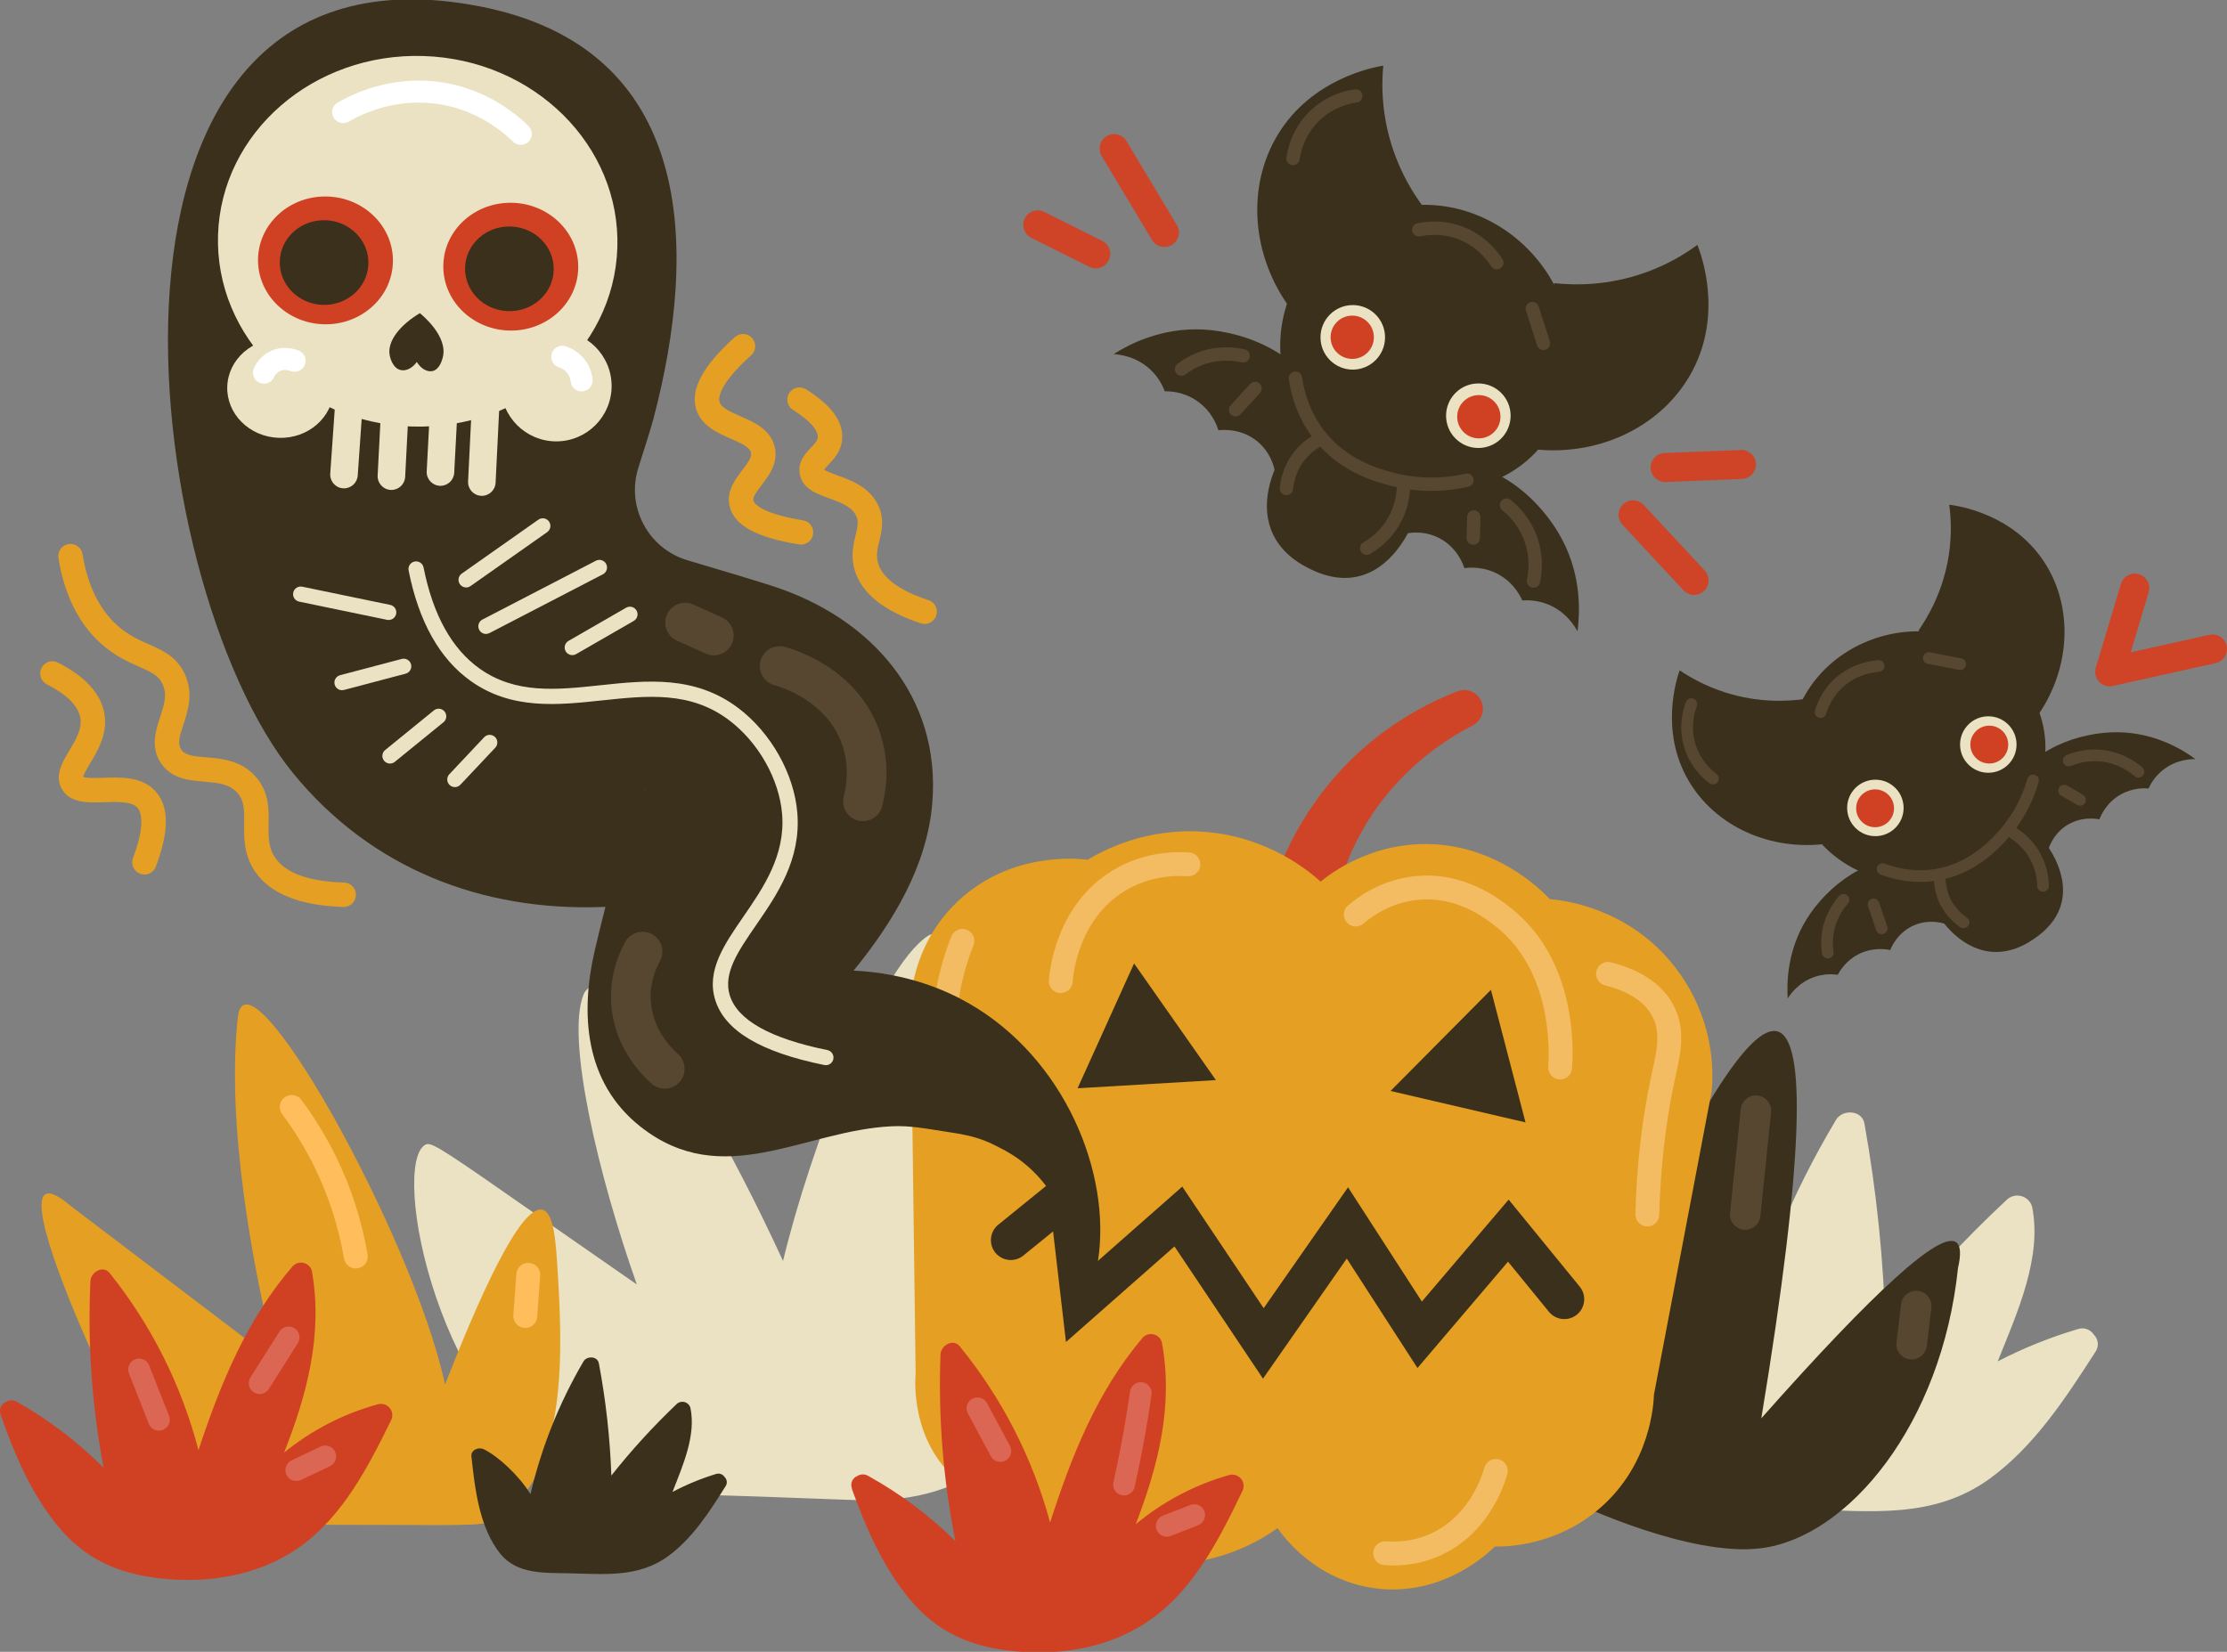 <?xml version="1.0" encoding="iso-8859-1"?>
<!-- Generator: Adobe Illustrator 23.0.6, SVG Export Plug-In . SVG Version: 6.00 Build 0)  -->
<svg version="1.1" id="&#x421;&#x43B;&#x43E;&#x439;_1"
	 xmlns="http://www.w3.org/2000/svg" xmlns:xlink="http://www.w3.org/1999/xlink" x="0px" y="0px" viewBox="0 0 1078.278 800"
	 style="enable-background:new 0 0 1078.278 800;" xml:space="preserve">
<rect x="0" y="0" width="1078.278" height="800" fill="#808080" stroke="none"/>
<g>
	<path style="fill:#EBE2C3;" d="M1013.785,646.393c-1.66-2.61-4.918-3.718-7.833-2.664c-13.357,3.966-26.308,9.183-38.68,15.579
		c9.689-24.165,21.493-50.29,16.667-74.714c-1.016-3.96-5.06-6.349-9.032-5.337c-1.34,0.341-2.557,1.049-3.515,2.043
		c-20.936,19.585-40.472,40.606-58.465,62.909c-0.875-33.575-4.287-67.036-10.208-100.1c-1.188-6.587-10.654-6.957-13.735-1.776
		c-21.912,36.619-38.18,76.313-48.257,117.751c-10.617-17.282-28.175-33.675-41.167-40.336c-4.566-2.368-11.916,0.444-11.136,6.476
		c2.858,28.716,6.422,63.353,24.982,86.852c14.848,18.503,38.903,17.208,60.544,17.874c31.85,0.962,62.326,4.811,89.424-14.802
		c21.716-15.801,36.75-39.041,51.078-61.244C1016.403,652.302,1016.117,648.662,1013.785,646.393z"/>
	<path style="fill:#EBE2C3;" d="M552.284,571.295c-7.019-6.205-31.478,10.463-48.819,22.281
		c-24.392,16.623-43.488,33.564-57.744,47.764c0.82-3.33,1.634-6.783,2.443-10.368c12.409-54.995,28.012-150.614,11.944-175.547
		c-2.267-3.518-7.273-4.487-10.86-2.134c-23.742,15.57-56.937,102.437-70.115,157.412c-24.019-52.196-61.396-121.819-86.283-132.902
		c-3.984-1.774-8.71-0.009-10.274,3.801c-8.725,21.269,7.336,88.368,25.774,140.49c-12.582-8.706-27.518-19.098-45.335-31.525
		c-46.126-32.174-53.429-37.309-56.535-36.392c-0.423,0.125-0.598,0.277-0.71,0.344c-16.468,9.804,5.194,130.391,75.703,166.249
		c6.358,3.233,3.127,0.699,124.82,5.455c17.967,0.702,40.751,1.645,63.559-11.348c16.624-9.47,27.545-23.088,31.659-28.307
		c8.04-10.2,10.743-16.995,24.234-44.172c7.718-15.548,14.335-28.436,19.121-37.646
		C556.131,581.657,555.276,573.941,552.284,571.295z"/>
	<g>
		<path style="fill:#3A301B;" d="M732.48,621.077c-20.633,12.861,21.901,98.1,23.954,101.284c1.001,1.552,2.276,2.898,3.759,3.977
			c0,0,0.87,0.634,1.837,1.141c1.6,0.839,56.026,26.65,90.53,22.36c42.449-5.277,87.635-60.201,95.473-135.732
			c1.554-6.803,1.253-10.96-0.903-12.473c-7.712-5.409-39.153,23.01-94.326,85.263c20.757-125.915,21.841-183.21,7.893-187.348
			c-13.024-3.864-40.358,38.257-85.821,139.388C749.785,618.953,738.225,617.496,732.48,621.077z"/>
		<path style="fill:#574730;" d="M845.03,595.584c-0.253,0-0.508-0.014-0.766-0.04c-4.06-0.418-7.013-4.047-6.595-8.108
			l5.173-50.255c0.418-4.06,4.038-7.015,8.109-6.595c4.06,0.418,7.013,4.047,6.595,8.108l-5.173,50.255
			C851.982,592.752,848.772,595.584,845.03,595.584z"/>
		<path style="fill:#574730;" d="M925.589,658.405c-0.294,0-0.591-0.018-0.89-0.054c-4.052-0.487-6.943-4.166-6.457-8.219
			l2.217-18.477c0.487-4.053,4.16-6.947,8.219-6.457c4.052,0.487,6.943,4.166,6.457,8.219l-2.217,18.477
			C932.467,655.647,929.276,658.405,925.589,658.405z"/>
	</g>
	<g>
		<path style="fill:#CF4427;" d="M713.015,351.354c-11.447,5.897-21.961,13.39-31.085,22.134
			c-4.563,4.371-8.772,9.061-12.586,14.019c-0.994,1.205-1.857,2.517-2.788,3.767c-0.945,1.241-1.767,2.571-2.613,3.879
			l-2.537,3.911l-2.288,4.056c-6.09,10.795-10.296,22.51-12.935,34.49c-1.343,5.989-2.15,12.093-2.623,18.179
			c-0.464,6.096-0.491,12.172-0.09,18.168c0.655,9.787-6.748,18.252-16.535,18.906c-9.787,0.655-18.252-6.748-18.906-16.535
			c-0.042-0.631-0.051-1.256-0.028-1.875l0.01-0.219c0.309-7.723,1.172-15.371,2.554-22.868c1.393-7.499,3.207-14.899,5.638-22.104
			c4.811-14.402,11.537-28.185,20.293-40.478l3.29-4.589l3.545-4.388c1.183-1.458,2.343-2.928,3.625-4.3
			c1.268-1.382,2.469-2.815,3.8-4.134c5.165-5.412,10.723-10.411,16.593-14.948c11.742-9.077,24.693-16.333,38.304-21.612
			c4.666-1.81,9.916,0.506,11.725,5.172c1.688,4.351-0.212,9.209-4.259,11.313L713.015,351.354z"/>
		<path style="fill:#E59F22;" d="M723.719,749.028c-2.448,2.487-25.158,24.778-58.375,20.146
			c-28.936-4.035-44.299-25.497-46.786-29.096c-6.017,4.35-28.117,19.216-59.415,17.159c-33.498-2.201-54.276-22.259-59.17-27.252
			c-5.563-0.065-21.627-0.995-35.952-12.719c-23.2-18.987-20.946-49.186-20.689-51.989c-0.68-52.539-1.36-105.079-2.04-157.618
			c-0.512-2.682-7.497-43.049,22.652-71.32c25.693-24.093,58.21-20.511,62.718-19.938c6.917-4.206,28.438-16.083,57.803-13.433
			c29.759,2.685,48.969,18.611,54.947,23.995c5.983-4.807,23.09-17.229,47.908-18.139c36.058-1.321,59.424,22.722,63.088,26.619
			c5.706,0.486,36.009,3.639,58.446,30.25c14.185,16.824,21.951,39.059,19.938,62.717c-9.322,49.003-18.644,98.005-27.966,147.008
			c-0.191,4.953-1.772,33.632-25.913,54.784C753.878,748.632,729.711,749.087,723.719,749.028z"/>
		<path style="fill:#3B301B;" d="M611.519,667.686l-42.854-64.026l-52.537,46.286l-6.242-53.552l-14.417,11.698
			c-4.128,3.352-10.188,2.718-13.538-1.409c-3.349-4.128-2.718-10.188,1.409-13.537l41.611-33.763l6.04,51.814l41.443-36.513
			l39.414,58.886l40.848-58.558l35.746,55.339l42.023-49.372l34.418,42.16c3.361,4.117,2.749,10.18-1.369,13.541
			c-4.118,3.362-10.181,2.748-13.542-1.368l-19.815-24.273l-43.836,51.501l-34.239-53.004L611.519,667.686z"/>
		<path style="fill:#3B301B;" d="M549.105,466.608c-9.12,20.152-18.241,40.304-27.361,60.456
			c22.328-1.319,44.657-2.639,66.985-3.958C575.521,504.273,562.313,485.441,549.105,466.608z"/>
		<path style="fill:#3B301B;" d="M721.883,479.381c5.584,21.403,11.168,42.807,16.751,64.21
			c-21.784-5.074-43.569-10.147-65.353-15.221C689.482,512.04,705.682,495.711,721.883,479.381z"/>
		<path style="fill:#F3BC63;" d="M797.624,593.989c-0.048,0-0.096-0.001-0.144-0.002c-3.188-0.078-5.71-2.725-5.632-5.913
			c0.571-23.449,3.154-46.017,7.677-67.078c0.18-0.841,0.364-1.678,0.547-2.513c2.187-9.985,4.076-18.609-0.094-26.399
			c-4.656-8.698-14.978-12.867-22.818-14.833c-3.094-0.776-4.972-3.912-4.197-7.006c0.776-3.094,3.91-4.97,7.006-4.197
			c14.487,3.634,24.927,10.751,30.191,20.586c6.181,11.547,3.645,23.125,1.193,34.32c-0.18,0.819-0.36,1.642-0.537,2.467
			c-4.372,20.357-6.869,42.205-7.423,64.934C803.318,591.495,800.747,593.989,797.624,593.989z"/>
		<path style="fill:#F3BC63;" d="M755.392,522.781c-0.158,0-0.318-0.007-0.479-0.02c-3.179-0.261-5.544-3.05-5.283-6.228
			c0.379-4.611,2.882-45.688-25.41-67.842c-5.1-3.993-18.64-14.594-37.223-12.935c-12.17,1.087-21.327,6.884-26.865,11.557
			c-2.438,2.057-6.081,1.748-8.138-0.69c-2.056-2.438-1.748-6.081,0.69-8.137c6.81-5.746,18.112-12.878,33.285-14.233
			c23.136-2.06,39.869,11.038,45.369,15.343c32.371,25.347,30.505,69.324,29.803,77.883
			C760.893,520.496,758.367,522.781,755.392,522.781z"/>
		<path style="fill:#F3BC63;" d="M513.608,480.952c-0.128,0-0.255-0.004-0.384-0.013c-3.182-0.209-5.593-2.958-5.384-6.14
			c0.243-3.7,3.178-36.634,31.094-53.361c13.707-8.214,27.607-9.205,36.856-8.581c3.182,0.213,5.589,2.965,5.376,6.147
			c-0.213,3.182-2.963,5.591-6.147,5.376c-7.601-0.505-19.004,0.286-30.149,6.965c-22.87,13.704-25.304,41.128-25.506,44.21
			C519.164,478.609,516.625,480.952,513.608,480.952z"/>
		<path style="fill:#F3BC63;" d="M459.792,534.329c-2.68,0-5.082-1.875-5.648-4.602c-3.586-17.265-3.807-34.608-0.656-51.546
			c1.561-8.387,3.967-16.682,7.15-24.652c1.183-2.962,4.54-4.405,7.505-3.221c2.962,1.183,4.403,4.544,3.22,7.505
			c-2.904,7.27-5.098,14.833-6.521,22.48c-2.875,15.454-2.67,31.296,0.609,47.085c0.648,3.122-1.357,6.18-4.48,6.829
			C460.576,534.289,460.181,534.329,459.792,534.329z"/>
		<path style="fill:#F3BC63;" d="M674.653,758.162c-1.465,0-2.939-0.055-4.427-0.164c-3.181-0.234-5.57-3.001-5.337-6.182
			c0.233-3.179,3.007-5.572,6.182-5.337c7.371,0.544,14.371-0.585,20.807-3.343c18.694-8.013,25.265-26.775,26.834-32.334
			c0.866-3.069,4.057-4.857,7.126-3.99c3.069,0.865,4.855,4.055,3.99,7.125c-1.92,6.805-10.002,29.785-33.399,39.814
			C689.589,756.684,682.281,758.162,674.653,758.162z"/>
	</g>
	<g>
		<path style="fill:#E5A024;" d="M97.023,734.612c8.656,4.382,11.968,3.665,88.334,3.922c46.457,0.156,49.465,0.436,55.606-3.223
			c34.867-20.776,31.071-85.327,29.136-118.231c-0.919-15.63-1.868-29.84-7.484-31.187c-10.721-2.571-31.043,43.5-47.138,84.643
			c-15.868-73.368-96.116-215.473-100.314-177.851c-5.646,50.598,6.831,120.476,18.687,167.075
			c-33.36-25.356-66.72-50.712-100.08-76.069c-3.955-3.341-9.037-6.894-11.738-5.305c-9.499,5.586,19.308,69.506,21.374,74.05
			C65.061,700.088,75.89,723.913,97.023,734.612z"/>
		<path style="fill:#3B301B;" d="M350.826,715.315c-0.915-1.41-2.691-1.996-4.27-1.409c-7.238,2.222-14.25,5.121-20.941,8.659
			c5.144-13.179,11.428-27.435,8.684-40.683c-0.572-2.147-2.781-3.425-4.935-2.855c-0.726,0.192-1.384,0.583-1.9,1.128
			c-11.279,10.747-21.79,22.267-31.456,34.477c-0.643-18.24-2.664-36.406-6.046-54.343c-0.678-3.573-5.824-3.727-7.472-0.897
			c-11.725,20.008-20.366,41.659-25.636,64.227c-5.855-9.338-15.478-18.159-22.571-21.713c-2.493-1.264-6.473,0.301-6.019,3.575
			c1.696,15.59,3.806,34.394,14.009,47.071c8.161,9.98,21.226,9.156,32.989,9.411c17.312,0.364,33.892,2.303,48.519-8.49
			c11.722-8.695,19.775-21.398,27.451-33.535C352.278,718.512,352.104,716.536,350.826,715.315z"/>
		<path style="fill:#D04123;" d="M0.235,684.672c-0.769-2.312,0.409-4.82,2.683-5.711c1.641-1.051,3.745-1.051,5.386,0
			c15.341,8.686,29.424,19.416,41.858,31.894c-5.666-29.812-7.805-60.184-6.374-90.493c0.202-4.203,6.052-7.782,9.299-3.841
			c20.231,25.268,34.886,54.508,43.008,85.808c10.611-32.055,23.339-63.386,45.791-89.287c2.15-2.113,5.611-2.089,7.731,0.054
			c0.646,0.653,1.116,1.457,1.367,2.339c5.467,30.687-2.3,59.886-13.435,88.08c13.391-10.937,28.947-18.934,45.65-23.468
			c2.961-0.691,5.924,1.141,6.618,4.093c0.315,1.341,0.113,2.751-0.566,3.951c-11.054,22.442-23.259,46.252-44.238,61.194
			c-19.144,13.574-43.31,17.636-66.347,15.263c-21.02-2.152-37.46-9.23-50.956-25.821C15.163,723.323,7.195,704.762,0.638,686.18
			C0.42,685.704,0.284,685.194,0.235,684.672z"/>
		<path style="fill:#FFBD5C;" d="M172.273,614.321c-2.765,0-5.21-1.989-5.693-4.807c-2.644-15.429-7.447-30.318-14.274-44.254
			c-4.404-8.99-9.687-17.634-15.701-25.693c-1.91-2.559-1.384-6.183,1.176-8.094c2.559-1.909,6.183-1.385,8.094,1.176
			c6.442,8.632,12.1,17.891,16.818,27.521c7.313,14.927,12.457,30.872,15.288,47.389c0.54,3.148-1.575,6.138-4.723,6.678
			C172.927,614.293,172.597,614.321,172.273,614.321z"/>
		<path style="fill:#FFBD5C;" d="M254.322,643.145c-0.143,0-0.287-0.006-0.433-0.017c-3.185-0.235-5.576-3.009-5.34-6.194
			l1.478-19.956c0.236-3.184,3.019-5.58,6.194-5.339c3.185,0.236,5.576,3.01,5.34,6.195l-1.478,19.954
			C259.859,640.828,257.322,643.145,254.322,643.145z"/>
		<path style="fill:#DB6653;" d="M76.942,692.88c-2.099,0-4.082-1.264-4.898-3.335l-9.608-24.389
			c-1.065-2.704,0.263-5.759,2.967-6.825c2.705-1.068,5.76,0.263,6.826,2.967l9.608,24.389c1.065,2.704-0.263,5.759-2.968,6.825
			C78.237,692.763,77.584,692.88,76.942,692.88z"/>
		<path style="fill:#DB6653;" d="M125.715,675.142c-0.963,0-1.937-0.264-2.811-0.817c-2.455-1.555-3.185-4.806-1.63-7.261
			l14.042-22.173c1.555-2.455,4.806-3.185,7.262-1.629c2.455,1.555,3.185,4.807,1.63,7.262l-14.042,22.171
			C129.164,674.277,127.458,675.142,125.715,675.142z"/>
		<path style="fill:#DB6653;" d="M143.46,717.269c-1.971,0-3.86-1.112-4.76-3.012c-1.244-2.627-0.123-5.764,2.504-7.008
			l14.043-6.651c2.626-1.247,5.764-0.124,7.009,2.503c1.244,2.627,0.123,5.764-2.504,7.008l-14.043,6.651
			C144.981,717.107,144.215,717.269,143.46,717.269z"/>
	</g>
	<g>
		<path style="fill:#3A301B;" d="M865.583,483.54c-0.457-7.325-0.341-22.906,9.039-38.194
			c10.113-16.483,30.693-32.133,51.227-28.908c10.436,1.639,24.896,8.788,24.931,18.243c0.023,6.138-6.042,10.902-8.809,12.819
			c-1.716-0.562-7.833-2.335-14.725,0.427c-8.396,3.364-11.508,10.879-12.028,12.195c-1.913-0.398-8.564-1.537-15.582,2.136
			c-5.985,3.132-8.843,7.985-9.818,9.849c-2.337-0.333-6.334-0.57-10.889,0.899C870.954,475.579,866.812,481.593,865.583,483.54z"/>
		<path style="fill:#3A301B;" d="M1062.99,367.633c-5.922-4.335-19.107-12.639-37.04-12.983
			c-19.335-0.371-43.612,8.521-51.968,27.553c-4.247,9.673-6.024,25.705,1.919,30.833c5.157,3.329,12.439,0.79,15.546-0.506
			c0.452-1.748,2.258-7.856,8.3-12.171c7.361-5.257,15.367-3.826,16.756-3.553c0.696-1.826,3.324-8.041,10.201-11.971
			c5.865-3.352,11.493-3.141,13.588-2.958c0.98-2.148,2.935-5.642,6.629-8.686C1053.389,367.863,1060.688,367.617,1062.99,367.633z"
			/>
		<path style="fill:#3A301B;" d="M871.715,340.937c11.007-23.364,35.285-35.719,58.294-35.153
			c26.293,0.646,52.192,18.195,58.77,43.717c6.466,25.09-8.71,46.363-11.817,50.717c-3.365,4.717-13.178,18.068-31.555,24.109
			c-18.532,6.092-42.183,3.57-59.411-11.686C865.988,394.924,860.343,365.078,871.715,340.937z"/>
		<path style="fill:#3A301B;" d="M813.257,324.633c5.312,3.591,12.688,7.729,22.055,10.716c16.504,5.262,30.921,4.314,39.23,3.09
			c3.457,23.376,6.913,46.751,10.37,70.127c-27.917,3.857-54.748-8.525-67.579-30.898
			C803.605,353.732,811.84,328.715,813.257,324.633z"/>
		<path style="fill:#3A301B;" d="M943.799,244.431c0.849,6.356,1.268,14.802-0.231,24.519c-2.641,17.12-9.911,29.605-14.708,36.499
			c19.388,13.507,38.777,27.015,58.166,40.522c15.889-23.276,16.755-52.814,2.44-74.267
			C974.151,248.752,948.085,244.981,943.799,244.431z"/>
		<path style="fill:#3A301B;" d="M984.86,454.662c-2.415,1.658-9.269,6.366-18.334,6.38c-16.231,0.025-26.185-15.016-27.051-16.369
			c-0.323-4.861-1.373-11.049-4.256-17.634c-0.8-1.827-1.662-3.504-2.543-5.033c-0.033-0.047-0.203-0.3-0.142-0.643
			c0.038-0.217,0.159-0.419,0.354-0.555l38.005-26.58c0.389-0.272,0.926-0.177,1.198,0.212c5.924,4.418,11.849,8.837,17.773,13.255
			c0.632,0.754,13.522,16.627,7.346,32.524C994.051,448.349,987.255,453.017,984.86,454.662z"/>
		<circle style="fill:#EAE2C2;" cx="908.027" cy="391.285" r="13.675"/>
		<circle style="fill:#EAE2C2;" cx="962.705" cy="360.586" r="13.675"/>
		<path style="fill:#574730;" d="M964.978,413.215c-5.921,5.232-15.093,11.506-27.813,13.377c-8.782,1.291-17.99,0.237-26.628-3.047
			c-1.461-0.555-2.194-2.189-1.638-3.651c0.555-1.458,2.189-2.194,3.651-1.638c7.736,2.942,15.964,3.889,23.793,2.738
			c16.019-2.357,25.965-12.777,30.214-17.231c6.99-7.325,12.201-16.517,15.071-26.581c0.43-1.504,1.995-2.373,3.497-1.945
			c1.502,0.429,2.373,1.994,1.945,3.497c-3.122,10.943-8.799,20.949-16.419,28.935C969.297,409.088,967.412,411.064,964.978,413.215
			z"/>
		<path style="fill:#574730;" d="M991.086,431.158c-0.484,0.428-1.115,0.692-1.812,0.708c-1.562,0.033-2.855-1.206-2.889-2.769
			c-0.08-3.721-0.932-9.321-4.545-14.859c-2.186-3.352-5.155-6.263-8.586-8.42c-1.323-0.831-1.721-2.578-0.889-3.901
			c0.833-1.325,2.578-1.721,3.901-0.889c4.119,2.588,7.685,6.087,10.313,10.119c4.343,6.657,5.368,13.371,5.464,17.83
			C992.06,429.842,991.688,430.625,991.086,431.158z"/>
		<path style="fill:#574730;" d="M952.58,448.825c-0.942,0.832-2.361,0.96-3.453,0.225c-2.88-1.94-6.9-5.417-9.691-10.97
			c-1.771-3.522-2.783-7.324-3.008-11.3c-0.088-1.56,1.103-2.896,2.665-2.984c1.56-0.089,2.896,1.105,2.984,2.665
			c0.181,3.197,0.994,6.251,2.415,9.079c2.241,4.458,5.476,7.255,7.796,8.817c1.296,0.873,1.639,2.631,0.766,3.927
			C952.917,448.488,952.757,448.669,952.58,448.825z"/>
		<path style="fill:#574730;" d="M911.469,324.685c-0.448,0.396-1.023,0.653-1.665,0.7c-4.001,0.295-11.681,1.714-18.157,8.003
			c-4.358,4.224-6.454,9.026-7.445,12.311c-0.449,1.498-2.028,2.343-3.525,1.891c-1.496-0.451-2.343-2.03-1.891-3.525
			c1.184-3.926,3.693-9.671,8.924-14.741c7.757-7.501,16.915-9.232,21.68-9.582c1.558-0.115,2.914,1.056,3.029,2.614
			C912.486,323.272,912.109,324.12,911.469,324.685z"/>
		<path style="fill:#574730;" d="M950.948,323.779c-0.636,0.562-1.516,0.833-2.413,0.659l-15.186-2.942
			c-1.533-0.297-2.536-1.781-2.239-3.316c0.297-1.533,1.781-2.537,3.316-2.239l15.186,2.942c1.533,0.297,2.536,1.781,2.24,3.316
			C951.728,322.835,951.4,323.38,950.948,323.779z"/>
		<path style="fill:#574730;" d="M831.268,379.199c-0.984,0.87-2.475,0.96-3.568,0.142c-3.642-2.726-10.131-8.822-12.669-19.001
			c-2.235-8.971-0.174-16.588,1.253-20.33c0.558-1.459,2.193-2.192,3.652-1.635c1.46,0.557,2.192,2.191,1.635,3.652
			c-1.19,3.122-2.91,9.474-1.049,16.945c2.113,8.478,7.529,13.563,10.57,15.84c1.25,0.937,1.506,2.709,0.568,3.96
			C831.542,378.931,831.41,379.073,831.268,379.199z"/>
		<path style="fill:#574730;" d="M886.865,463.476c-0.39,0.345-0.88,0.586-1.432,0.673c-1.544,0.243-2.992-0.812-3.234-2.355
			c-0.497-3.167-0.546-6.361-0.143-9.494c1.083-8.428,5.161-14.65,8.391-18.384c1.026-1.182,2.808-1.312,3.99-0.29
			c1.182,1.022,1.312,2.809,0.29,3.99c-2.721,3.147-6.154,8.375-7.058,15.405c-0.335,2.602-0.294,5.257,0.12,7.894
			C887.944,461.906,887.564,462.857,886.865,463.476z"/>
		<path style="fill:#574730;" d="M912.981,451.725c-0.272,0.24-0.594,0.432-0.959,0.556c-1.478,0.505-3.087-0.285-3.592-1.763
			l-3.961-11.603c-0.504-1.479,0.285-3.088,1.763-3.592c1.478-0.505,3.087,0.285,3.592,1.763l3.961,11.603
			C914.165,449.803,913.812,450.991,912.981,451.725z"/>
		<path style="fill:#574730;" d="M1009.027,389.504c-0.888,0.785-2.211,0.954-3.293,0.327l-7.741-4.487
			c-1.352-0.783-1.813-2.514-1.028-3.866c0.783-1.354,2.514-1.813,3.866-1.028l7.741,4.487c1.352,0.783,1.813,2.514,1.028,3.866
			C1009.444,389.073,1009.249,389.307,1009.027,389.504z"/>
		<path style="fill:#574730;" d="M1037.258,375.881c-1.042,0.921-2.63,0.955-3.715,0.023c-2.72-2.337-8.501-6.372-16.646-7.136
			c-6.029-0.565-11.029,0.873-14.163,2.178c-1.442,0.601-3.098-0.082-3.699-1.524c-0.601-1.442,0.079-3.1,1.524-3.699
			c5.344-2.226,11.176-3.121,16.866-2.588c9.706,0.91,16.575,5.702,19.806,8.478c1.185,1.018,1.32,2.804,0.302,3.99
			C1037.448,375.703,1037.355,375.796,1037.258,375.881z"/>
		<circle style="fill:#D04123;" cx="907.888" cy="391.465" r="9.169"/>
		<circle style="fill:#D04123;" cx="963.184" cy="360.615" r="9.169"/>
	</g>
	<g>
		<path style="fill:#3A301B;" d="M539.201,171.493c7.092-4.48,22.775-12.92,43.252-11.913c22.077,1.087,49.067,13.122,57.11,35.478
			c4.088,11.362,4.862,29.783-4.597,35.01c-6.14,3.393-14.246-0.07-17.688-1.791c-0.379-2.029-1.961-9.134-8.515-14.527
			c-7.983-6.569-17.225-5.562-18.83-5.361c-0.652-2.137-3.163-9.429-10.698-14.448c-6.426-4.28-12.861-4.479-15.265-4.434
			c-0.949-2.526-2.906-6.662-6.882-10.422C550.131,172.505,541.828,171.655,539.201,171.493z"/>
		<path style="fill:#3A301B;" d="M763.799,305.734c1.093-8.317,2.177-26.094-7.326-44.26c-10.246-19.586-32.491-39.04-56.159-36.965
			c-12.029,1.054-29.076,8.077-29.855,18.856c-0.505,6.997,6.039,12.903,9.044,15.306c2.001-0.507,9.115-2.051,16.759,1.637
			c9.312,4.492,12.274,13.304,12.764,14.846c2.213-0.305,9.886-1.083,17.602,3.652c6.581,4.038,9.46,9.796,10.427,11.997
			c2.691-0.197,7.267-0.156,12.347,1.876C758.296,296.236,762.55,303.417,763.799,305.734z"/>
		<path style="fill:#3A301B;" d="M685.522,99.329c29.466-1.797,55.183,15.757,67.252,39.133
			c13.791,26.713,10.422,62.312-11.551,82.921c-21.601,20.26-51.26,16.728-57.331,16.005c-6.577-0.783-25.349-3.288-41.497-18.393
			c-16.284-15.232-26.743-40.326-20.911-65.974C628.257,123.235,655.076,101.185,685.522,99.329z"/>
		<path style="fill:#3A301B;" d="M669.763,31.774c-0.683,7.298-0.78,16.963,1.37,27.994c3.788,19.434,12.656,33.366,18.445,41.023
			c-21.535,16.302-43.07,32.603-64.605,48.905c-19.197-25.868-21.519-59.564-6.137-84.712
			C635.292,38.079,664.893,32.596,669.763,31.774z"/>
		<path style="fill:#3A301B;" d="M821.849,118.593c-5.905,4.342-14.143,9.4-24.706,13.233c-18.612,6.754-35.121,6.322-44.666,5.299
			c-2.893,26.854-5.786,53.708-8.68,80.561c32.059,3.146,62.144-12.206,75.79-38.338
			C834.185,151.393,823.651,123.192,821.849,118.593z"/>
		<path style="fill:#3A301B;" d="M633.651,275.204c-2.988-1.51-11.472-5.795-16.464-14.876c-8.939-16.257,0.673-34.495,1.554-36.107
			c4.695-2.994,10.322-7.444,15.34-13.951c1.393-1.806,2.6-3.59,3.649-5.313c0.029-0.059,0.189-0.368,0.566-0.495
			c0.238-0.081,0.508-0.07,0.751,0.05l47.516,23.503c0.487,0.241,0.686,0.83,0.446,1.317c-1.176,8.365-2.352,16.731-3.528,25.096
			c-0.409,1.047-9.242,22.686-28.57,25.225C645.026,280.951,636.615,276.701,633.651,275.204z"/>
		<circle style="fill:#EAE2C2;" cx="654.991" cy="163.379" r="15.631"/>
		<circle style="fill:#EAE2C2;" cx="715.792" cy="201.333" r="15.631"/>
		<path style="fill:#574730;" d="M664.282,232.512c-8.496-3.062-19.823-8.811-28.683-20.535
			c-6.117-8.095-10.117-17.904-11.568-28.367c-0.245-1.769,0.99-3.402,2.76-3.647c1.766-0.244,3.402,0.99,3.647,2.76
			c1.299,9.371,4.868,18.138,10.321,25.355c11.16,14.764,27.067,19.012,33.866,20.826c11.182,2.985,23.258,3.161,34.923,0.511
			c1.743-0.394,3.474,0.697,3.87,2.438c0.395,1.741-0.696,3.474-2.438,3.87c-12.684,2.88-25.832,2.684-38.023-0.569
			C670.79,234.576,667.774,233.771,664.282,232.512z"/>
		<path style="fill:#574730;" d="M660.632,268.538c-0.694-0.25-1.306-0.738-1.704-1.428c-0.891-1.548-0.359-3.524,1.189-4.417
			c3.687-2.123,8.832-6.053,12.4-12.715c2.159-4.032,3.448-8.607,3.725-13.231c0.106-1.782,1.639-3.141,3.422-3.033
			c1.786,0.108,3.141,1.639,3.034,3.422c-0.333,5.55-1.882,11.047-4.48,15.895c-4.289,8.009-10.456,12.724-14.873,15.268
			C662.486,268.792,661.497,268.849,660.632,268.538z"/>
		<path style="fill:#574730;" d="M621.776,239.639c-1.352-0.487-2.259-1.84-2.121-3.338c0.363-3.953,1.641-9.891,5.675-15.739
			c2.559-3.709,5.814-6.812,9.676-9.221c1.515-0.944,3.508-0.485,4.455,1.033c0.946,1.515,0.483,3.51-1.033,4.455
			c-3.105,1.937-5.721,4.429-7.775,7.406c-3.238,4.694-4.266,9.474-4.558,12.657c-0.163,1.779-1.737,3.088-3.516,2.925
			C622.298,239.792,622.029,239.73,621.776,239.639z"/>
		<path style="fill:#574730;" d="M723.645,130.256c-0.643-0.232-1.217-0.667-1.616-1.284c-2.492-3.849-8.133-10.768-17.993-13.807
			c-6.628-2.049-12.593-1.514-16.43-0.703c-1.748,0.373-3.463-0.747-3.832-2.495c-0.37-1.747,0.748-3.463,2.495-3.832
			c4.586-0.969,11.723-1.609,19.677,0.851c11.779,3.656,18.544,11.886,21.511,16.472c0.97,1.499,0.542,3.501-0.957,4.472
			C725.619,130.5,724.562,130.586,723.645,130.256z"/>
		<path style="fill:#574730;" d="M746.233,169.334c-0.912-0.329-1.667-1.062-1.986-2.057l-5.39-16.838
			c-0.544-1.7,0.393-3.521,2.094-4.066c1.7-0.544,3.521,0.392,4.066,2.094l5.39,16.838c0.544,1.7-0.393,3.521-2.094,4.066
			C747.607,169.597,746.88,169.568,746.233,169.334z"/>
		<path style="fill:#574730;" d="M624.954,79.794c-1.412-0.509-2.322-1.953-2.102-3.499c0.733-5.148,3.28-15.001,12.09-23.134
			c7.766-7.167,16.533-9.283,21.067-9.908c1.769-0.242,3.401,0.994,3.645,2.763c0.244,1.77-0.993,3.401-2.763,3.645
			c-3.783,0.521-11.095,2.286-17.563,8.254c-7.338,6.774-9.462,14.995-10.074,19.294c-0.252,1.768-1.889,2.997-3.658,2.745
			C625.373,79.921,625.158,79.867,624.954,79.794z"/>
		<path style="fill:#574730;" d="M571.001,181.808c-0.56-0.202-1.07-0.56-1.461-1.066c-1.091-1.415-0.829-3.445,0.585-4.536
			c2.901-2.238,6.077-4.04,9.439-5.357c9.043-3.542,17.52-2.872,23.037-1.685c1.748,0.379,2.857,2.095,2.482,3.841
			c-0.375,1.747-2.095,2.858-3.841,2.482c-4.649-1-11.775-1.57-19.319,1.384c-2.792,1.093-5.431,2.592-7.847,4.455
			C573.168,182.028,572.005,182.17,571.001,181.808z"/>
		<path style="fill:#574730;" d="M597.123,201.536c-0.39-0.141-0.759-0.359-1.084-0.656c-1.318-1.205-1.41-3.251-0.205-4.569
			l9.456-10.342c1.206-1.318,3.252-1.411,4.569-0.205c1.318,1.205,1.41,3.251,0.205,4.569l-9.456,10.342
			C599.7,201.667,598.315,201.965,597.123,201.536z"/>
		<path style="fill:#574730;" d="M712.241,263.648c-1.275-0.459-2.17-1.693-2.136-3.122l0.247-10.224
			c0.042-1.785,1.525-3.198,3.311-3.154c1.788,0.041,3.198,1.525,3.154,3.311l-0.247,10.224c-0.042,1.785-1.525,3.198-3.311,3.154
			C712.901,263.829,712.559,263.763,712.241,263.648z"/>
		<path style="fill:#574730;" d="M741.4,284.468c-1.495-0.539-2.402-2.112-2.063-3.711c0.849-4.01,1.719-12.02-1.988-20.605
			c-2.745-6.354-6.932-10.577-9.961-13.002c-1.394-1.116-1.619-3.151-0.504-4.546c1.116-1.394,3.151-1.623,4.546-0.504
			c5.166,4.134,9.266,9.489,11.856,15.486c4.418,10.23,3.386,19.747,2.378,24.51c-0.37,1.747-2.086,2.864-3.834,2.493
			C741.682,284.56,741.538,284.518,741.4,284.468z"/>
		<circle style="fill:#D04123;" cx="654.733" cy="163.338" r="10.48"/>
		<circle style="fill:#D04123;" cx="716.025" cy="201.828" r="10.48"/>
	</g>
	<path style="fill:#E59F22;" d="M166.424,439.253c-0.061,0-0.121-0.001-0.182-0.003c-21.093-0.638-35.498-6.441-42.812-17.249
		c-5.454-8.058-5.314-16.429-5.202-23.156c0.113-6.792,0.013-11.145-3.32-14.889c-3.897-4.378-9.523-4.847-16.038-5.39
		c-7.499-0.626-15.999-1.335-21.122-9.255c-4.933-7.628-2.314-15.602-0.21-22.009c1.909-5.812,3.558-10.832,1.169-15.967
		c-1.922-4.132-5.045-5.657-11.364-8.449c-5.284-2.334-11.86-5.239-18.582-11.304c-10.685-9.641-17.575-23.533-20.478-41.29
		c-0.527-3.223,1.658-6.262,4.881-6.789c3.219-0.529,6.263,1.658,6.789,4.881c2.46,15.041,8.089,26.621,16.73,34.418
		c5.313,4.795,10.461,7.068,15.439,9.267c6.6,2.915,13.424,5.93,17.307,14.278c4.36,9.373,1.578,17.841-0.657,24.645
		c-1.891,5.756-2.874,9.147-1.095,11.897c1.875,2.899,5.655,3.349,12.176,3.892c7.507,0.626,16.849,1.406,23.888,9.312
		c6.57,7.38,6.432,15.651,6.31,22.948c-0.102,6.1-0.189,11.367,3.171,16.332c5.065,7.483,16.295,11.54,33.378,12.057
		c3.264,0.098,5.829,2.824,5.731,6.088C172.233,436.722,169.606,439.253,166.424,439.253z"/>
	<path style="fill:#E59F22;" d="M69.929,423.547c-0.693,0-1.398-0.123-2.085-0.382c-3.055-1.152-4.599-4.563-3.447-7.618
		c4.524-12.001,5.295-20.894,2.115-24.399c-2.827-3.116-9.812-2.863-15.977-2.641c-7.81,0.282-16.668,0.601-20.629-6.454
		c-3.614-6.435,0.257-12.882,3.672-18.57c3.063-5.101,6.23-10.375,5.32-15.786c-0.975-5.803-6.433-11.276-16.22-16.267
		c-2.909-1.483-4.065-5.044-2.582-7.953c1.483-2.91,5.043-4.066,7.953-2.582c13.307,6.784,20.881,15.142,22.511,24.841
		c1.633,9.716-3.267,17.876-6.844,23.834c-1.286,2.141-3.182,5.3-3.399,6.67c1.567,0.747,6.674,0.563,9.792,0.45
		c8.302-0.298,18.641-0.673,25.16,6.513c6.635,7.313,6.699,19.258,0.192,36.516C74.57,422.088,72.32,423.547,69.929,423.547z"/>
	<path style="fill:#E59F22;" d="M387.847,263.745c-0.313,0-0.631-0.025-0.95-0.077c-20.756-3.351-31.445-9.236-33.636-18.521
		c-1.696-7.188,2.618-12.835,6.084-17.372c2.877-3.766,4.727-6.398,4.245-8.576c-0.608-2.746-5.067-4.69-9.788-6.747
		c-6.316-2.753-14.177-6.179-16.687-14.197c-2.993-9.56,3.12-21.005,18.69-34.989c2.431-2.181,6.168-1.981,8.35,0.448
		c2.182,2.429,1.982,6.168-0.448,8.35c-16.224,14.571-15.818,21.027-15.307,22.658c0.898,2.867,5.381,4.821,10.127,6.89
		c6.549,2.854,14.7,6.407,16.609,15.032c1.705,7.708-2.785,13.587-6.394,18.31c-2.154,2.82-4.382,5.737-3.971,7.477
		c0.143,0.605,2.03,6.014,24.011,9.563c3.224,0.52,5.415,3.556,4.895,6.779C393.208,261.679,390.697,263.745,387.847,263.745z"/>
	<path style="fill:#E59F22;" d="M447.705,302.178c-0.613,0-1.236-0.096-1.85-0.298c-17.689-5.823-28.413-14.324-31.873-25.267
		c-2.22-7.021-0.827-12.804,0.292-17.451c1.07-4.445,1.561-6.893,0.106-9.676c-2.252-4.307-7.672-6.254-12.913-8.137
		c-6.242-2.243-13.318-4.784-14.315-12.301c-0.752-5.67,2.816-9.419,5.421-12.158c2.049-2.153,3.31-3.558,3.406-5.222
		c0.094-1.613-0.891-6.121-12.028-13.13c-2.763-1.739-3.594-5.39-1.855-8.153c1.74-2.763,5.39-3.593,8.153-1.855
		c12.281,7.73,18.017,15.522,17.534,23.824c-0.353,6.075-3.989,9.898-6.645,12.688c-0.692,0.727-1.676,1.761-2.102,2.401
		c1.111,0.868,4.267,2.002,6.428,2.778c6.332,2.275,15.003,5.39,19.393,13.786c3.58,6.846,2.1,12.989,0.911,17.925
		c-0.934,3.881-1.742,7.232-0.514,11.116c2.249,7.112,10.423,13.033,24.296,17.6c3.102,1.021,4.789,4.363,3.767,7.465
		C452.501,300.6,450.189,302.178,447.705,302.178z"/>
	<g>
		<path style="fill:#3A301B;" d="M141.978,374.543c37.511,45.897,91.126,67.065,150.597,64.682c0.06-0.002,0.261-0.011,0.572-0.027
			c-2.194,8.56-3.974,16.007-5.052,20.587c-7.283,30.932-5.146,64.317,21.839,85.72c40.024,31.745,79.335,1.883,121.943-0.039
			c9.245-0.417,16.461,1.161,30.873,3.367c2.29,0.35,9.536,1.502,16.435,4.623c2.787,1.261,5.913,2.956,5.913,2.956
			c2.372,1.207,4.862,2.666,7.391,4.434c9.741,6.814,15.696,15.189,19.216,21.433c2.285,24.145,5.896,51.612,11.086,51.734
			c3.849,0.091,7.517-14.883,8.869-23.65c6.462-41.923-15.982-98.054-63.094-124.727c-10.21-5.78-28.744-14.234-55.261-15.57
			c19.328-23.69,35.614-50.983,38.099-81.095c4.284-51.913-29.955-89.705-77.061-105.048c-5.955-1.939-24.269-7.517-41.374-12.548
			c-19.155-5.634-29.92-25.926-23.853-44.948c3.132-9.82,6.083-19.086,7.362-23.956c21.557-82.061,20.52-179.528-85.009-199.551
			C28.483-35.592,66.351,282.008,141.978,374.543z M311.263,384.048c0.454-0.938,1.048-1.843,1.803-2.709
			C312.48,382.068,311.878,382.978,311.263,384.048z"/>
		<g>
			
				<ellipse transform="matrix(0.033 -0.999 0.999 0.033 78.869 315.162)" style="fill:#EAE2C2;" cx="202.37" cy="116.807" rx="89.806" ry="96.768"/>
			<circle style="fill:#EAE2C2;" cx="269.333" cy="186.959" r="26.803"/>
			
				<ellipse transform="matrix(0.033 -0.999 0.999 0.033 -56.602 317.619)" style="fill:#EAE2C2;" cx="135.905" cy="188.072" rx="24.018" ry="25.758"/>
			<path style="fill:#EAE2C2;" d="M233.078,240.135c3.633,0.121,6.704-2.695,6.883-6.339l2.184-44.507
				c0.18-3.679-2.656-6.808-6.335-6.989c-3.655-0.169-6.808,2.656-6.989,6.335l-2.184,44.506c-0.18,3.679,2.656,6.808,6.335,6.989
				C233.007,240.132,233.043,240.134,233.078,240.135z"/>
			<path style="fill:#EAE2C2;" d="M213.041,235.286c3.622,0.121,6.689-2.68,6.881-6.315l1.904-36.157
				c0.194-3.678-2.631-6.817-6.309-7.011c-0.044-0.002-0.087-0.004-0.131-0.006c-3.622-0.121-6.689,2.68-6.881,6.315l-1.904,36.157
				c-0.194,3.678,2.631,6.817,6.309,7.011C212.954,235.283,212.997,235.285,213.041,235.286z"/>
			<path style="fill:#EAE2C2;" d="M189.291,237.279c3.625,0.121,6.693-2.685,6.881-6.322l1.974-38.245
				c0.19-3.679-2.638-6.815-6.317-7.005c-0.041-0.002-0.083-0.004-0.124-0.005c-3.625-0.121-6.693,2.685-6.881,6.322l-1.974,38.245
				c-0.19,3.679,2.638,6.815,6.317,7.005C189.209,237.276,189.25,237.277,189.291,237.279z"/>
			<path style="fill:#EAE2C2;" d="M166.332,236.511c3.569,0.119,6.621-2.609,6.872-6.201l2.671-38.222
				c0.257-3.675-2.514-6.862-6.189-7.118c-3.69-0.263-6.861,2.514-7.118,6.189l-2.671,38.221c-0.257,3.675,2.514,6.862,6.189,7.118
				C166.167,236.505,166.25,236.509,166.332,236.511z"/>
			<path style="fill:#3A301B;" d="M188.681,172.074c0.146,0.767,1.293,6.244,5.334,7.144c2.656,0.592,5.733-0.978,7.793-3.919
				c1.917,3.177,4.939,4.953,7.514,4.43c3.618-0.734,4.833-5.693,5.103-6.795c2.45-9.996-9.717-20.12-11.131-21.269
				C193.436,157.557,187.413,165.432,188.681,172.074z"/>
			
				<ellipse transform="matrix(0.033 -0.999 0.999 0.033 110.179 372.106)" style="fill:#D04123;" cx="247.464" cy="129.092" rx="30.961" ry="32.681"/>
			
				<ellipse transform="matrix(0.033 -0.999 0.999 0.033 108.488 372.45)" style="fill:#3A301B;" cx="246.797" cy="130.137" rx="20.515" ry="21.469"/>
			
				<ellipse transform="matrix(0.033 -0.999 0.999 0.033 26.419 279.501)" style="fill:#D04123;" cx="157.709" cy="126.092" rx="30.961" ry="32.681"/>
			
				<ellipse transform="matrix(0.033 -0.999 0.999 0.033 24.729 279.844)" style="fill:#3A301B;" cx="157.041" cy="127.138" rx="20.515" ry="21.469"/>
			<path style="fill:#FFFFFF;" d="M251.99,70.169c1.439,0.048,2.893-0.483,3.982-1.59c2.067-2.1,2.04-5.478-0.06-7.546
				c-6.289-6.191-19.815-17.123-39.744-20.791c-25.135-4.627-45.241,5.07-52.718,9.454c-2.542,1.491-3.395,4.76-1.905,7.302
				c1.49,2.542,4.759,3.396,7.302,1.904c6.447-3.78,23.777-12.142,45.389-8.164c17.127,3.152,28.772,12.568,34.19,17.901
				C249.42,69.616,250.699,70.126,251.99,70.169z"/>
			<path style="fill:#FFFFFF;" d="M127.62,185.822c2.091,0.07,4.116-1.101,5.037-3.124c0.332-0.728,1.12-2.072,2.677-2.888
				c2.407-1.26,4.984-0.274,5.271-0.157c2.731,1.115,5.843-0.195,6.957-2.923c1.114-2.728-0.196-5.843-2.924-6.957
				c-1.733-0.708-7.883-2.757-14.257,0.584c-4.378,2.294-6.538,5.946-7.436,7.919c-1.221,2.682-0.036,5.846,2.646,7.067
				C126.249,185.644,126.938,185.799,127.62,185.822z"/>
			<path style="fill:#FFFFFF;" d="M281.429,189.568c0.246,0.008,0.495,0,0.747-0.027c2.931-0.311,5.054-2.938,4.744-5.868
				c-0.301-2.836-1.196-5.483-2.662-7.868c-3.126-5.086-7.811-7.252-10.327-8.09c-2.791-0.933-5.816,0.58-6.748,3.375
				c-0.932,2.796,0.58,5.817,3.376,6.749c1.138,0.38,3.251,1.346,4.607,3.553c0.627,1.019,1.011,2.165,1.142,3.405
				C276.592,187.476,278.812,189.481,281.429,189.568z"/>
		</g>
		<path style="fill:#574730;" d="M417.84,397.684c-0.791,0-1.594-0.098-2.396-0.304c-5.139-1.319-8.236-6.555-6.917-11.695
			c1.557-6.067,2.667-15.396-0.894-25.387c-7.538-21.148-30.095-27.768-32.642-28.454c-5.124-1.379-8.16-6.65-6.782-11.774
			c1.379-5.124,6.648-8.16,11.774-6.782c5.78,1.555,35.149,10.818,45.75,40.558c5.192,14.566,3.631,27.952,1.406,36.617
			C426.026,394.801,422.121,397.684,417.84,397.684z"/>
		<path style="fill:#574730;" d="M345.607,317.397c-1.322,0-2.665-0.274-3.947-0.853l-13.886-6.267
			c-4.837-2.183-6.988-7.873-4.806-12.71c2.182-4.837,7.874-6.987,12.71-4.806l13.888,6.269c4.837,2.183,6.987,7.873,4.804,12.71
			C352.765,315.293,349.267,317.397,345.607,317.397z"/>
		<path style="fill:#574730;" d="M321.861,527.247c-2.25,0-4.51-0.786-6.334-2.387c-5.716-5.018-19.078-19.029-19.689-40.714
			c-0.27-9.585,2.096-19.232,6.843-27.897c2.549-4.653,8.388-6.359,13.042-3.81c4.654,2.55,6.36,8.389,3.81,13.043
			c-2.168,3.958-4.707,10.316-4.487,18.123c0.409,14.524,10.173,24.196,13.156,26.814c3.988,3.5,4.383,9.571,0.883,13.559
			C327.187,526.141,324.531,527.247,321.861,527.247z"/>
		<path style="fill:#EBE2C3;" d="M399.873,515.88c-0.244,0-0.491-0.025-0.74-0.075c-30.933-6.285-48.22-16.609-52.848-31.563
			c-4.375-14.135,4.375-26.837,13.638-40.285c9.556-13.873,20.388-29.597,18.767-49.638c-1.37-16.939-11.484-34.831-25.767-45.582
			c-18.697-14.073-39.506-11.857-61.538-9.51c-21.48,2.287-43.693,4.655-63.458-9.4c-15.04-10.695-25.164-28.705-30.089-53.533
			c-0.397-2.002,0.903-3.946,2.906-4.344c2-0.394,3.946,0.904,4.344,2.906c4.547,22.915,13.672,39.383,27.123,48.948
			c17.484,12.433,37.356,10.316,58.392,8.074c22.487-2.396,45.74-4.872,66.765,10.955c15.895,11.964,27.155,31.94,28.688,50.891
			c1.833,22.663-9.791,39.538-20.047,54.426c-8.574,12.448-15.979,23.197-12.664,33.906c3.704,11.97,19.604,20.887,47.259,26.505
			c2,0.407,3.292,2.357,2.886,4.357C403.135,514.671,401.594,515.88,399.873,515.88z"/>
		<path style="fill:#EBE2C3;" d="M188.195,300.272c-0.249,0-0.5-0.025-0.753-0.077l-42.595-8.818
			c-1.999-0.413-3.283-2.369-2.87-4.367c0.414-1.999,2.376-3.279,4.368-2.87l42.595,8.818c1.999,0.414,3.283,2.37,2.87,4.368
			C191.448,299.071,189.91,300.272,188.195,300.272z"/>
		<path style="fill:#EBE2C3;" d="M165.607,334.274c-1.637,0-3.133-1.096-3.57-2.753c-0.521-1.973,0.656-3.996,2.63-4.516
			l29.842-7.877c1.979-0.523,3.996,0.656,4.516,2.63c0.521,1.973-0.656,3.996-2.63,4.516l-29.842,7.877
			C166.237,334.234,165.919,334.274,165.607,334.274z"/>
		<path style="fill:#EBE2C3;" d="M188.827,369.804c-1.074,0-2.138-0.465-2.868-1.363c-1.289-1.583-1.05-3.91,0.534-5.198
			l23.565-19.178c1.583-1.289,3.91-1.049,5.198,0.534c1.289,1.583,1.05,3.91-0.534,5.198l-23.565,19.178
			C190.472,369.533,189.647,369.804,188.827,369.804z"/>
		<path style="fill:#EBE2C3;" d="M225.695,284.518c-1.162,0-2.306-0.546-3.025-1.569c-1.175-1.669-0.774-3.974,0.895-5.149
			l37.107-26.12c1.671-1.175,3.974-0.774,5.149,0.895c1.175,1.669,0.774,3.974-0.895,5.149l-37.107,26.12
			C227.172,284.299,226.429,284.518,225.695,284.518z"/>
		<path style="fill:#EBE2C3;" d="M235.295,307.024c-1.336,0-2.626-0.727-3.283-1.995c-0.94-1.812-0.232-4.042,1.579-4.981
			l54.934-28.483c1.81-0.94,4.043-0.232,4.981,1.579c0.94,1.812,0.232,4.042-1.579,4.981l-54.934,28.483
			C236.449,306.89,235.867,307.024,235.295,307.024z"/>
		<path style="fill:#EBE2C3;" d="M277.102,317.294c-1.278,0-2.521-0.664-3.205-1.851c-1.019-1.768-0.411-4.028,1.357-5.047
			l27.898-16.075c1.768-1.02,4.027-0.412,5.047,1.357c1.019,1.768,0.412,4.027-1.357,5.047L278.943,316.8
			C278.362,317.135,277.728,317.294,277.102,317.294z"/>
		<path style="fill:#EBE2C3;" d="M220.241,381.206c-0.908,0-1.818-0.333-2.532-1.005c-1.486-1.398-1.557-3.737-0.158-5.223
			l16.867-17.923c1.399-1.488,3.737-1.557,5.223-0.158c1.486,1.398,1.557,3.737,0.158,5.223l-16.867,17.923
			C222.205,380.816,221.224,381.206,220.241,381.206z"/>
	</g>
	<g>
		<path style="fill:#D04123;" d="M412.422,720.619c-0.791-2.305,0.365-4.824,2.63-5.735c1.631-1.066,3.736-1.085,5.386-0.049
			c15.42,8.545,29.601,19.145,42.149,31.508c-5.939-29.759-8.357-60.11-7.205-90.431c0.163-4.205,5.98-7.838,9.264-3.926
			c20.462,25.082,35.385,54.185,43.793,85.41c10.316-32.151,22.757-63.597,44.97-89.703c2.13-2.133,5.592-2.141,7.731-0.017
			c0.652,0.647,1.129,1.447,1.388,2.327c5.748,30.636-1.75,59.905-12.626,88.2c13.29-11.059,28.772-19.198,45.433-23.886
			c2.955-0.719,5.935,1.087,6.655,4.032c0.327,1.338,0.138,2.75-0.53,3.956c-10.848,22.543-22.833,46.464-43.674,61.597
			c-19.018,13.749-43.146,18.033-66.204,15.872c-21.039-1.959-37.543-8.886-51.19-25.352
			c-12.688-15.288-20.826-33.775-27.553-52.296C412.616,721.649,412.475,721.14,412.422,720.619z"/>
		<path style="fill:#DB6653;" d="M544.228,724.271c-0.381,0-0.767-0.041-1.154-0.128c-2.836-0.634-4.621-3.448-3.987-6.284
			c1.895-8.47,3.62-17.094,5.127-25.634c1.071-6.065,2.056-12.226,2.93-18.308c0.413-2.877,3.078-4.872,5.957-4.461
			c2.877,0.413,4.874,3.079,4.461,5.956c-0.889,6.194-1.892,12.466-2.983,18.643c-1.535,8.696-3.292,17.478-5.22,26.102
			C548.811,722.605,546.637,724.271,544.228,724.271z"/>
		<path style="fill:#DB6653;" d="M484.363,708.012c-1.878,0-3.694-1.008-4.643-2.779l-11.086-20.693
			c-1.373-2.562-0.409-5.752,2.153-7.125c2.561-1.373,5.751-0.408,7.124,2.153l11.087,20.695c1.372,2.561,0.408,5.751-2.154,7.124
			C486.053,707.811,485.202,708.012,484.363,708.012z"/>
		<path style="fill:#DB6653;" d="M564.918,744.226c-2.108,0-4.097-1.274-4.906-3.357c-1.054-2.708,0.288-5.758,2.997-6.812
			l13.304-5.174c2.709-1.052,5.759,0.288,6.812,2.998c1.054,2.708-0.288,5.758-2.997,6.812l-13.304,5.174
			C566.197,744.11,565.552,744.226,564.918,744.226z"/>
	</g>
	<path style="fill:#CF4427;" d="M820.264,288.134c-1.883,0-3.759-0.752-5.142-2.24l-29.562-31.779
		c-2.641-2.839-2.48-7.282,0.359-9.923c2.839-2.641,7.282-2.48,9.923,0.359l29.562,31.78c2.641,2.839,2.48,7.282-0.359,9.923
		C823.693,287.511,821.976,288.134,820.264,288.134z"/>
	<path style="fill:#CF4427;" d="M806.215,233.443c-3.749,0-6.859-2.962-7.011-6.741c-0.155-3.875,2.861-7.141,6.735-7.296
		l36.953-1.478c3.856-0.158,7.141,2.86,7.296,6.735c0.155,3.874-2.86,7.141-6.735,7.296l-36.953,1.478
		C806.406,233.441,806.31,233.443,806.215,233.443z"/>
	<path style="fill:#CF4427;" d="M563.815,119.628c-2.386,0-4.711-1.216-6.027-3.41L533.399,75.57
		c-1.995-3.325-0.917-7.638,2.408-9.633c3.327-1.996,7.638-0.916,9.633,2.408l24.389,40.648c1.995,3.325,0.917,7.638-2.408,9.633
		C566.289,119.305,565.044,119.628,563.815,119.628z"/>
	<path style="fill:#CF4427;" d="M530.545,129.975c-1.056,0-2.126-0.239-3.134-0.743l-28.085-14.043
		c-3.468-1.734-4.874-5.952-3.14-9.42c1.734-3.469,5.951-4.875,9.42-3.14l28.084,14.042c3.468,1.734,4.874,5.952,3.141,9.42
		C535.6,128.553,533.12,129.975,530.545,129.975z"/>
	<path style="fill:#CF4427;" d="M1021.48,332.405c-1.928,0-3.797-0.795-5.14-2.239c-1.698-1.825-2.301-4.412-1.585-6.799
		l12.165-40.568c1.113-3.715,5.028-5.826,8.741-4.709c3.714,1.113,5.823,5.027,4.709,8.741l-8.724,29.094l38.083-8.482
		c3.787-0.847,7.537,1.542,8.38,5.327c0.843,3.785-1.542,7.536-5.327,8.379l-49.775,11.087
		C1022.5,332.35,1021.988,332.405,1021.48,332.405z"/>
</g>
</svg>
